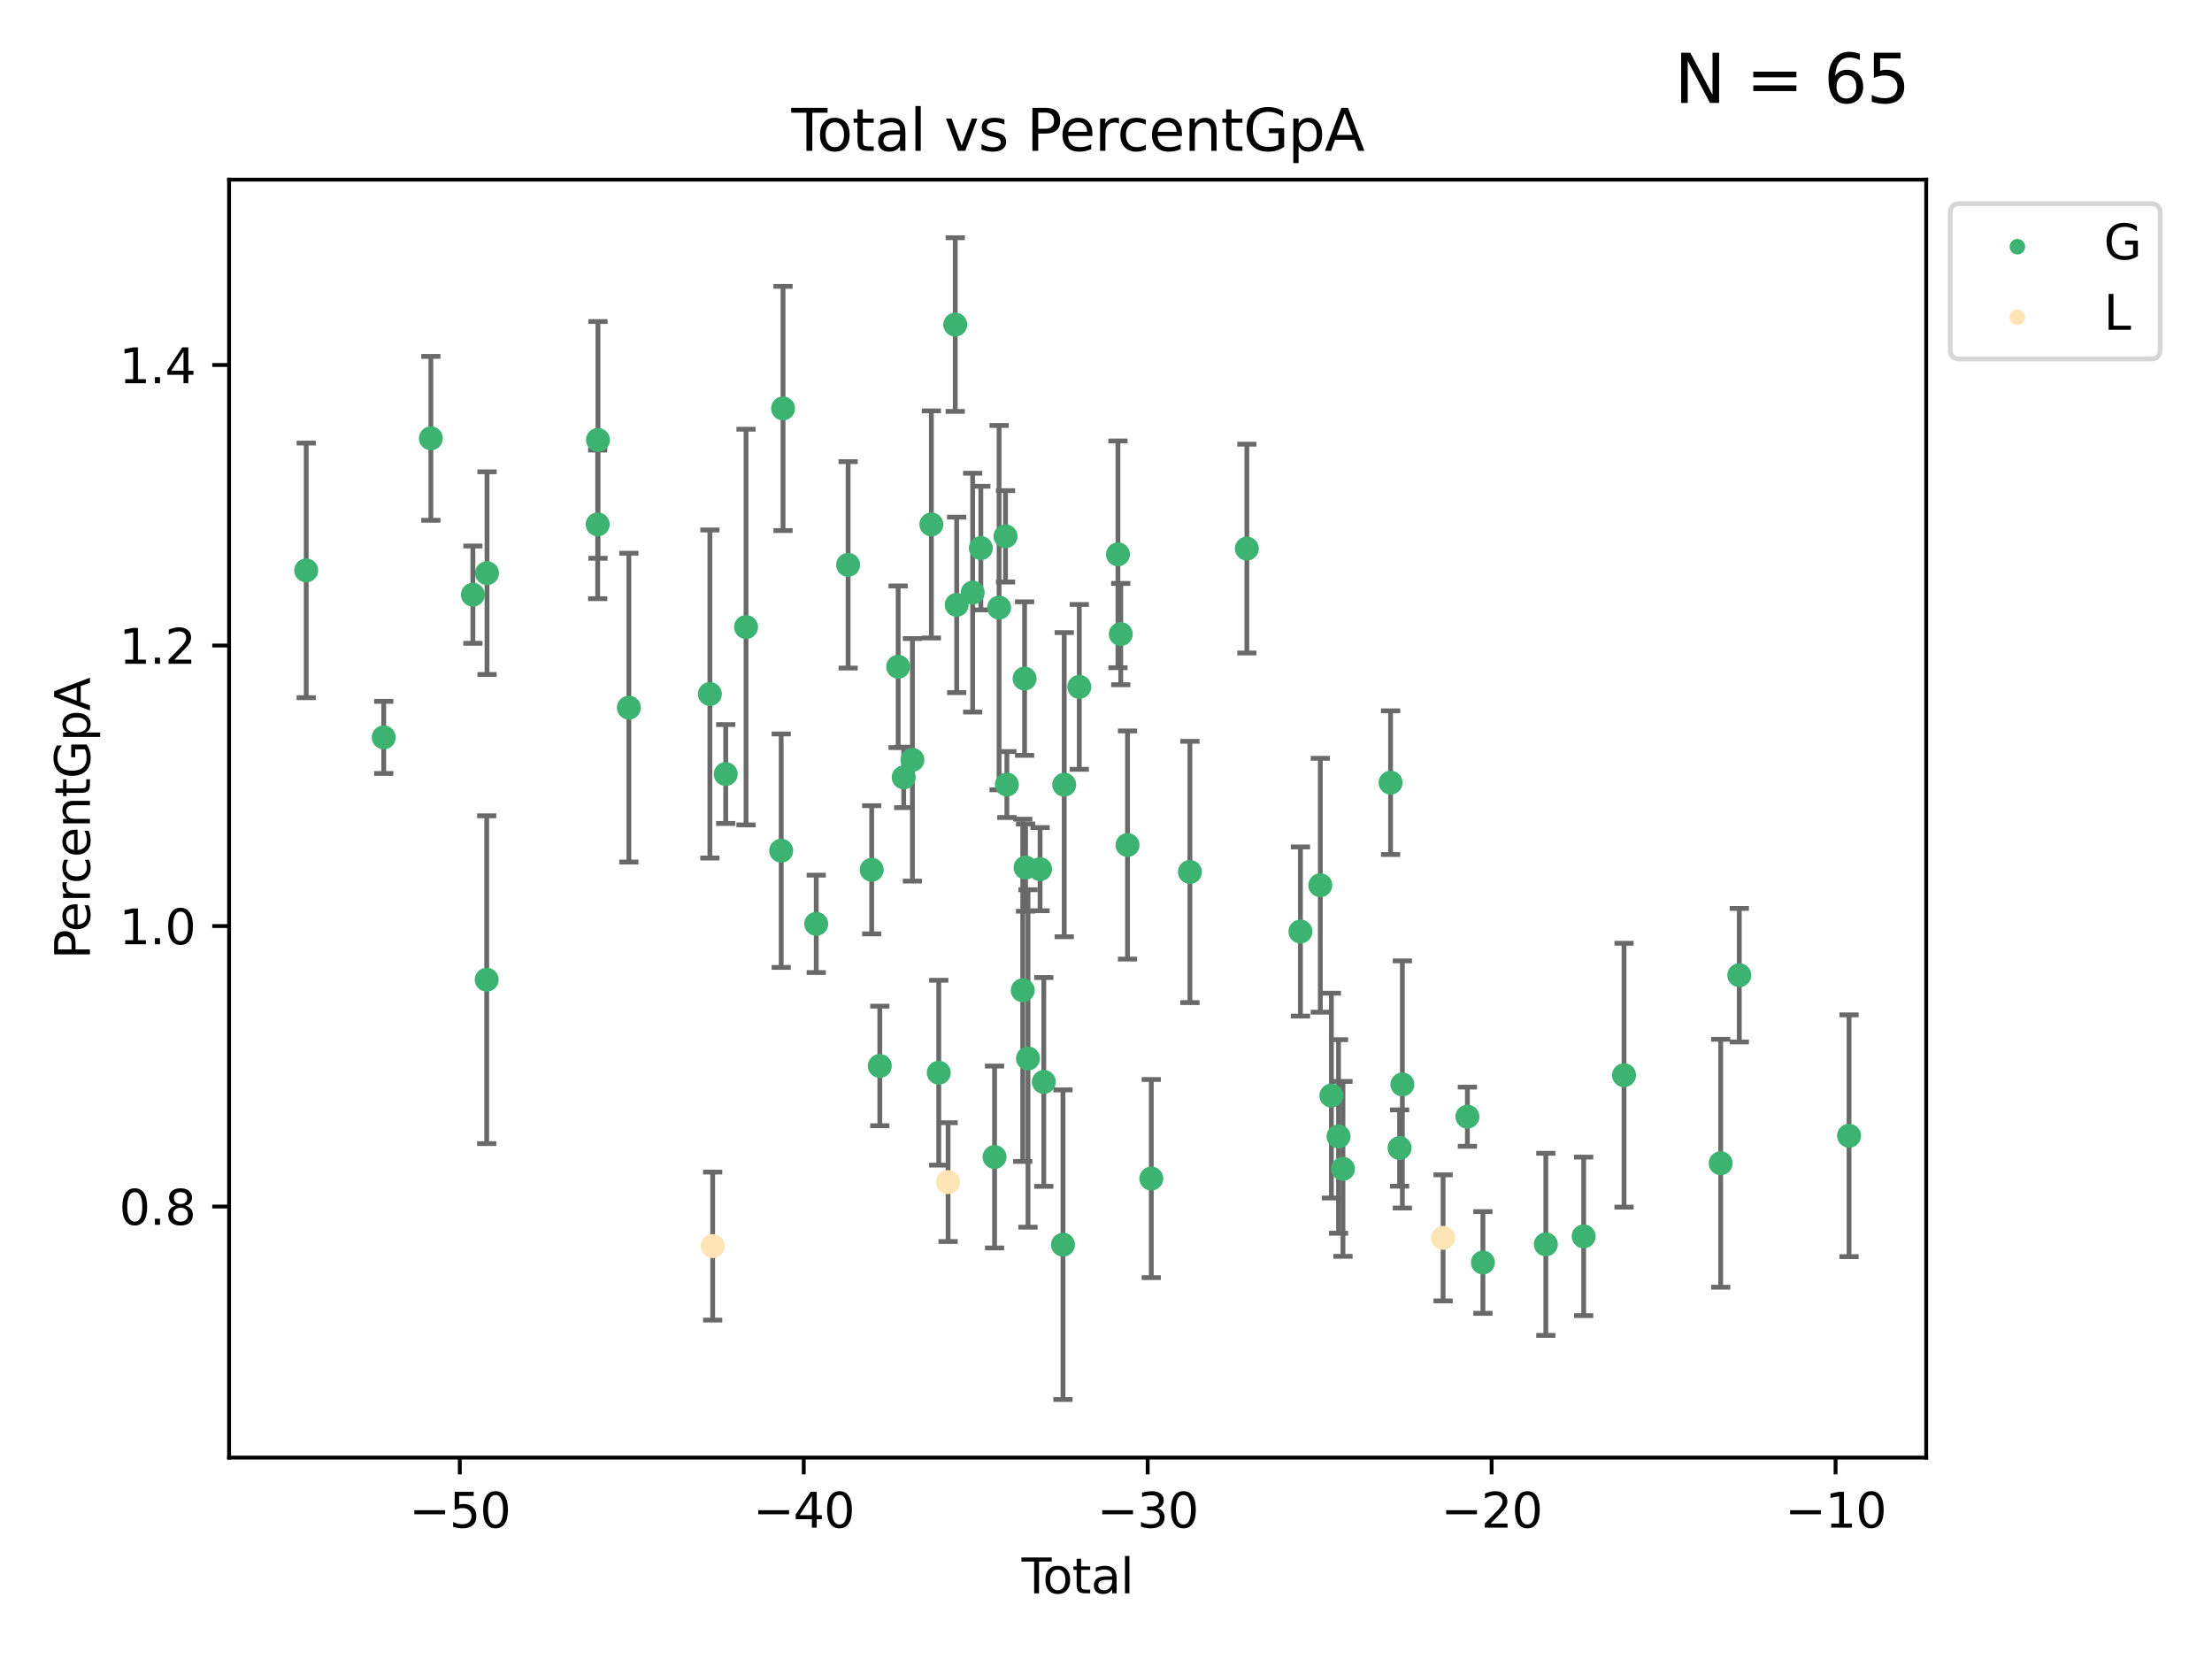<?xml version="1.0" encoding="utf-8" standalone="no"?>
<!DOCTYPE svg PUBLIC "-//W3C//DTD SVG 1.1//EN"
  "http://www.w3.org/Graphics/SVG/1.1/DTD/svg11.dtd">
<svg xmlns:xlink="http://www.w3.org/1999/xlink" width="460.8pt" height="345.6pt" viewBox="0 0 460.8 345.6" xmlns="http://www.w3.org/2000/svg" version="1.1">
 <defs>
  <style type="text/css">*{stroke-linejoin: round; stroke-linecap: butt}</style>
 </defs>
 <g id="figure_1">
  <g id="patch_1">
   <path d="M 0 345.6 
L 460.8 345.6 
L 460.8 0 
L 0 0 
z
" style="fill: #ffffff"/>
  </g>
  <g id="axes_1">
   <g id="patch_2">
    <path d="M 47.72 303.64 
L 401.26 303.64 
L 401.26 37.422 
L 47.72 37.422 
z
" style="fill: #ffffff"/>
   </g>
   <g id="PathCollection_1">
    <defs>
     <path id="m4a075bac69" d="M 0 1.118 
C 0.297 1.118 0.581 1 0.791 0.791 
C 1 0.581 1.118 0.297 1.118 0 
C 1.118 -0.297 1 -0.581 0.791 -0.791 
C 0.581 -1 0.297 -1.118 0 -1.118 
C -0.297 -1.118 -0.581 -1 -0.791 -0.791 
C -1 -0.581 -1.118 -0.297 -1.118 0 
C -1.118 0.297 -1 0.581 -0.791 0.791 
C -0.581 1 -0.297 1.118 0 1.118 
z
" style="stroke: #3cb371"/>
    </defs>
    <g clip-path="url(#p14738e3fda)">
     <use xlink:href="#m4a075bac69" x="63.79" y="118.823" style="fill: #3cb371; stroke: #3cb371"/>
     <use xlink:href="#m4a075bac69" x="79.941" y="153.612" style="fill: #3cb371; stroke: #3cb371"/>
     <use xlink:href="#m4a075bac69" x="89.756" y="91.313" style="fill: #3cb371; stroke: #3cb371"/>
     <use xlink:href="#m4a075bac69" x="98.507" y="123.88" style="fill: #3cb371; stroke: #3cb371"/>
     <use xlink:href="#m4a075bac69" x="101.391" y="204.089" style="fill: #3cb371; stroke: #3cb371"/>
     <use xlink:href="#m4a075bac69" x="101.454" y="119.394" style="fill: #3cb371; stroke: #3cb371"/>
     <use xlink:href="#m4a075bac69" x="124.51" y="109.236" style="fill: #3cb371; stroke: #3cb371"/>
     <use xlink:href="#m4a075bac69" x="124.565" y="91.639" style="fill: #3cb371; stroke: #3cb371"/>
     <use xlink:href="#m4a075bac69" x="131.008" y="147.413" style="fill: #3cb371; stroke: #3cb371"/>
     <use xlink:href="#m4a075bac69" x="147.883" y="144.574" style="fill: #3cb371; stroke: #3cb371"/>
     <use xlink:href="#m4a075bac69" x="151.182" y="161.242" style="fill: #3cb371; stroke: #3cb371"/>
     <use xlink:href="#m4a075bac69" x="155.414" y="130.63" style="fill: #3cb371; stroke: #3cb371"/>
     <use xlink:href="#m4a075bac69" x="162.736" y="177.212" style="fill: #3cb371; stroke: #3cb371"/>
     <use xlink:href="#m4a075bac69" x="163.123" y="85.089" style="fill: #3cb371; stroke: #3cb371"/>
     <use xlink:href="#m4a075bac69" x="170.036" y="192.458" style="fill: #3cb371; stroke: #3cb371"/>
     <use xlink:href="#m4a075bac69" x="176.681" y="117.67" style="fill: #3cb371; stroke: #3cb371"/>
     <use xlink:href="#m4a075bac69" x="181.591" y="181.192" style="fill: #3cb371; stroke: #3cb371"/>
     <use xlink:href="#m4a075bac69" x="183.279" y="222.057" style="fill: #3cb371; stroke: #3cb371"/>
     <use xlink:href="#m4a075bac69" x="187.104" y="138.895" style="fill: #3cb371; stroke: #3cb371"/>
     <use xlink:href="#m4a075bac69" x="188.261" y="161.944" style="fill: #3cb371; stroke: #3cb371"/>
     <use xlink:href="#m4a075bac69" x="190.074" y="158.286" style="fill: #3cb371; stroke: #3cb371"/>
     <use xlink:href="#m4a075bac69" x="194.021" y="109.248" style="fill: #3cb371; stroke: #3cb371"/>
     <use xlink:href="#m4a075bac69" x="195.562" y="223.462" style="fill: #3cb371; stroke: #3cb371"/>
     <use xlink:href="#m4a075bac69" x="198.993" y="67.613" style="fill: #3cb371; stroke: #3cb371"/>
     <use xlink:href="#m4a075bac69" x="199.295" y="126.003" style="fill: #3cb371; stroke: #3cb371"/>
     <use xlink:href="#m4a075bac69" x="202.625" y="123.456" style="fill: #3cb371; stroke: #3cb371"/>
     <use xlink:href="#m4a075bac69" x="204.328" y="114.174" style="fill: #3cb371; stroke: #3cb371"/>
     <use xlink:href="#m4a075bac69" x="207.186" y="241.027" style="fill: #3cb371; stroke: #3cb371"/>
     <use xlink:href="#m4a075bac69" x="208.129" y="126.579" style="fill: #3cb371; stroke: #3cb371"/>
     <use xlink:href="#m4a075bac69" x="209.469" y="111.725" style="fill: #3cb371; stroke: #3cb371"/>
     <use xlink:href="#m4a075bac69" x="209.75" y="163.432" style="fill: #3cb371; stroke: #3cb371"/>
     <use xlink:href="#m4a075bac69" x="213.057" y="206.295" style="fill: #3cb371; stroke: #3cb371"/>
     <use xlink:href="#m4a075bac69" x="213.438" y="141.36" style="fill: #3cb371; stroke: #3cb371"/>
     <use xlink:href="#m4a075bac69" x="213.645" y="180.736" style="fill: #3cb371; stroke: #3cb371"/>
     <use xlink:href="#m4a075bac69" x="214.151" y="220.497" style="fill: #3cb371; stroke: #3cb371"/>
     <use xlink:href="#m4a075bac69" x="216.664" y="181.063" style="fill: #3cb371; stroke: #3cb371"/>
     <use xlink:href="#m4a075bac69" x="217.444" y="225.387" style="fill: #3cb371; stroke: #3cb371"/>
     <use xlink:href="#m4a075bac69" x="221.438" y="259.292" style="fill: #3cb371; stroke: #3cb371"/>
     <use xlink:href="#m4a075bac69" x="221.697" y="163.465" style="fill: #3cb371; stroke: #3cb371"/>
     <use xlink:href="#m4a075bac69" x="224.838" y="143.089" style="fill: #3cb371; stroke: #3cb371"/>
     <use xlink:href="#m4a075bac69" x="232.891" y="115.476" style="fill: #3cb371; stroke: #3cb371"/>
     <use xlink:href="#m4a075bac69" x="233.474" y="132.092" style="fill: #3cb371; stroke: #3cb371"/>
     <use xlink:href="#m4a075bac69" x="234.882" y="176.03" style="fill: #3cb371; stroke: #3cb371"/>
     <use xlink:href="#m4a075bac69" x="239.833" y="245.512" style="fill: #3cb371; stroke: #3cb371"/>
     <use xlink:href="#m4a075bac69" x="247.882" y="181.644" style="fill: #3cb371; stroke: #3cb371"/>
     <use xlink:href="#m4a075bac69" x="259.742" y="114.282" style="fill: #3cb371; stroke: #3cb371"/>
     <use xlink:href="#m4a075bac69" x="270.904" y="194.05" style="fill: #3cb371; stroke: #3cb371"/>
     <use xlink:href="#m4a075bac69" x="275.047" y="184.409" style="fill: #3cb371; stroke: #3cb371"/>
     <use xlink:href="#m4a075bac69" x="277.352" y="228.23" style="fill: #3cb371; stroke: #3cb371"/>
     <use xlink:href="#m4a075bac69" x="278.84" y="236.744" style="fill: #3cb371; stroke: #3cb371"/>
     <use xlink:href="#m4a075bac69" x="279.767" y="243.498" style="fill: #3cb371; stroke: #3cb371"/>
     <use xlink:href="#m4a075bac69" x="289.682" y="163.042" style="fill: #3cb371; stroke: #3cb371"/>
     <use xlink:href="#m4a075bac69" x="291.562" y="239.16" style="fill: #3cb371; stroke: #3cb371"/>
     <use xlink:href="#m4a075bac69" x="292.141" y="225.907" style="fill: #3cb371; stroke: #3cb371"/>
     <use xlink:href="#m4a075bac69" x="305.683" y="232.626" style="fill: #3cb371; stroke: #3cb371"/>
     <use xlink:href="#m4a075bac69" x="308.917" y="262.998" style="fill: #3cb371; stroke: #3cb371"/>
     <use xlink:href="#m4a075bac69" x="322.024" y="259.219" style="fill: #3cb371; stroke: #3cb371"/>
     <use xlink:href="#m4a075bac69" x="329.908" y="257.558" style="fill: #3cb371; stroke: #3cb371"/>
     <use xlink:href="#m4a075bac69" x="338.317" y="223.984" style="fill: #3cb371; stroke: #3cb371"/>
     <use xlink:href="#m4a075bac69" x="358.45" y="242.328" style="fill: #3cb371; stroke: #3cb371"/>
     <use xlink:href="#m4a075bac69" x="362.326" y="203.151" style="fill: #3cb371; stroke: #3cb371"/>
     <use xlink:href="#m4a075bac69" x="385.19" y="236.599" style="fill: #3cb371; stroke: #3cb371"/>
    </g>
   </g>
   <g id="PathCollection_2">
    <defs>
     <path id="maa7eb48fc6" d="M 0 1.118 
C 0.297 1.118 0.581 1 0.791 0.791 
C 1 0.581 1.118 0.297 1.118 0 
C 1.118 -0.297 1 -0.581 0.791 -0.791 
C 0.581 -1 0.297 -1.118 0 -1.118 
C -0.297 -1.118 -0.581 -1 -0.791 -0.791 
C -1 -0.581 -1.118 -0.297 -1.118 0 
C -1.118 0.297 -1 0.581 -0.791 0.791 
C -0.581 1 -0.297 1.118 0 1.118 
z
" style="stroke: #ffe4b5"/>
    </defs>
    <g clip-path="url(#p14738e3fda)">
     <use xlink:href="#maa7eb48fc6" x="148.462" y="259.585" style="fill: #ffe4b5; stroke: #ffe4b5"/>
     <use xlink:href="#maa7eb48fc6" x="197.504" y="246.256" style="fill: #ffe4b5; stroke: #ffe4b5"/>
     <use xlink:href="#maa7eb48fc6" x="300.625" y="257.87" style="fill: #ffe4b5; stroke: #ffe4b5"/>
    </g>
   </g>
   <g id="matplotlib.axis_1">
    <g id="xtick_1">
     <g id="line2d_1">
      <defs>
       <path id="m95b4a3f1f9" d="M 0 0 
L 0 3.5 
" style="stroke: #000000; stroke-width: 0.8"/>
      </defs>
      <g>
       <use xlink:href="#m95b4a3f1f9" x="95.786" y="303.64" style="stroke: #000000; stroke-width: 0.8"/>
      </g>
     </g>
     <g id="text_1">
      <!-- −50 -->
      <g transform="translate(85.234 318.238)scale(0.1 -0.1)">
       <defs>
        <path id="DejaVuSans-2212" d="M 678 2272 
L 4684 2272 
L 4684 1741 
L 678 1741 
L 678 2272 
z
" transform="scale(0.016)"/>
        <path id="DejaVuSans-35" d="M 691 4666 
L 3169 4666 
L 3169 4134 
L 1269 4134 
L 1269 2991 
Q 1406 3038 1543 3061 
Q 1681 3084 1819 3084 
Q 2600 3084 3056 2656 
Q 3513 2228 3513 1497 
Q 3513 744 3044 326 
Q 2575 -91 1722 -91 
Q 1428 -91 1123 -41 
Q 819 9 494 109 
L 494 744 
Q 775 591 1075 516 
Q 1375 441 1709 441 
Q 2250 441 2565 725 
Q 2881 1009 2881 1497 
Q 2881 1984 2565 2268 
Q 2250 2553 1709 2553 
Q 1456 2553 1204 2497 
Q 953 2441 691 2322 
L 691 4666 
z
" transform="scale(0.016)"/>
        <path id="DejaVuSans-30" d="M 2034 4250 
Q 1547 4250 1301 3770 
Q 1056 3291 1056 2328 
Q 1056 1369 1301 889 
Q 1547 409 2034 409 
Q 2525 409 2770 889 
Q 3016 1369 3016 2328 
Q 3016 3291 2770 3770 
Q 2525 4250 2034 4250 
z
M 2034 4750 
Q 2819 4750 3233 4129 
Q 3647 3509 3647 2328 
Q 3647 1150 3233 529 
Q 2819 -91 2034 -91 
Q 1250 -91 836 529 
Q 422 1150 422 2328 
Q 422 3509 836 4129 
Q 1250 4750 2034 4750 
z
" transform="scale(0.016)"/>
       </defs>
       <use xlink:href="#DejaVuSans-2212"/>
       <use xlink:href="#DejaVuSans-35" x="83.789"/>
       <use xlink:href="#DejaVuSans-30" x="147.412"/>
      </g>
     </g>
    </g>
    <g id="xtick_2">
     <g id="line2d_2">
      <g>
       <use xlink:href="#m95b4a3f1f9" x="167.435" y="303.64" style="stroke: #000000; stroke-width: 0.8"/>
      </g>
     </g>
     <g id="text_2">
      <!-- −40 -->
      <g transform="translate(156.883 318.238)scale(0.1 -0.1)">
       <defs>
        <path id="DejaVuSans-34" d="M 2419 4116 
L 825 1625 
L 2419 1625 
L 2419 4116 
z
M 2253 4666 
L 3047 4666 
L 3047 1625 
L 3713 1625 
L 3713 1100 
L 3047 1100 
L 3047 0 
L 2419 0 
L 2419 1100 
L 313 1100 
L 313 1709 
L 2253 4666 
z
" transform="scale(0.016)"/>
       </defs>
       <use xlink:href="#DejaVuSans-2212"/>
       <use xlink:href="#DejaVuSans-34" x="83.789"/>
       <use xlink:href="#DejaVuSans-30" x="147.412"/>
      </g>
     </g>
    </g>
    <g id="xtick_3">
     <g id="line2d_3">
      <g>
       <use xlink:href="#m95b4a3f1f9" x="239.084" y="303.64" style="stroke: #000000; stroke-width: 0.8"/>
      </g>
     </g>
     <g id="text_3">
      <!-- −30 -->
      <g transform="translate(228.532 318.238)scale(0.1 -0.1)">
       <defs>
        <path id="DejaVuSans-33" d="M 2597 2516 
Q 3050 2419 3304 2112 
Q 3559 1806 3559 1356 
Q 3559 666 3084 287 
Q 2609 -91 1734 -91 
Q 1441 -91 1130 -33 
Q 819 25 488 141 
L 488 750 
Q 750 597 1062 519 
Q 1375 441 1716 441 
Q 2309 441 2620 675 
Q 2931 909 2931 1356 
Q 2931 1769 2642 2001 
Q 2353 2234 1838 2234 
L 1294 2234 
L 1294 2753 
L 1863 2753 
Q 2328 2753 2575 2939 
Q 2822 3125 2822 3475 
Q 2822 3834 2567 4026 
Q 2313 4219 1838 4219 
Q 1578 4219 1281 4162 
Q 984 4106 628 3988 
L 628 4550 
Q 988 4650 1302 4700 
Q 1616 4750 1894 4750 
Q 2613 4750 3031 4423 
Q 3450 4097 3450 3541 
Q 3450 3153 3228 2886 
Q 3006 2619 2597 2516 
z
" transform="scale(0.016)"/>
       </defs>
       <use xlink:href="#DejaVuSans-2212"/>
       <use xlink:href="#DejaVuSans-33" x="83.789"/>
       <use xlink:href="#DejaVuSans-30" x="147.412"/>
      </g>
     </g>
    </g>
    <g id="xtick_4">
     <g id="line2d_4">
      <g>
       <use xlink:href="#m95b4a3f1f9" x="310.733" y="303.64" style="stroke: #000000; stroke-width: 0.8"/>
      </g>
     </g>
     <g id="text_4">
      <!-- −20 -->
      <g transform="translate(300.18 318.238)scale(0.1 -0.1)">
       <defs>
        <path id="DejaVuSans-32" d="M 1228 531 
L 3431 531 
L 3431 0 
L 469 0 
L 469 531 
Q 828 903 1448 1529 
Q 2069 2156 2228 2338 
Q 2531 2678 2651 2914 
Q 2772 3150 2772 3378 
Q 2772 3750 2511 3984 
Q 2250 4219 1831 4219 
Q 1534 4219 1204 4116 
Q 875 4013 500 3803 
L 500 4441 
Q 881 4594 1212 4672 
Q 1544 4750 1819 4750 
Q 2544 4750 2975 4387 
Q 3406 4025 3406 3419 
Q 3406 3131 3298 2873 
Q 3191 2616 2906 2266 
Q 2828 2175 2409 1742 
Q 1991 1309 1228 531 
z
" transform="scale(0.016)"/>
       </defs>
       <use xlink:href="#DejaVuSans-2212"/>
       <use xlink:href="#DejaVuSans-32" x="83.789"/>
       <use xlink:href="#DejaVuSans-30" x="147.412"/>
      </g>
     </g>
    </g>
    <g id="xtick_5">
     <g id="line2d_5">
      <g>
       <use xlink:href="#m95b4a3f1f9" x="382.382" y="303.64" style="stroke: #000000; stroke-width: 0.8"/>
      </g>
     </g>
     <g id="text_5">
      <!-- −10 -->
      <g transform="translate(371.829 318.238)scale(0.1 -0.1)">
       <defs>
        <path id="DejaVuSans-31" d="M 794 531 
L 1825 531 
L 1825 4091 
L 703 3866 
L 703 4441 
L 1819 4666 
L 2450 4666 
L 2450 531 
L 3481 531 
L 3481 0 
L 794 0 
L 794 531 
z
" transform="scale(0.016)"/>
       </defs>
       <use xlink:href="#DejaVuSans-2212"/>
       <use xlink:href="#DejaVuSans-31" x="83.789"/>
       <use xlink:href="#DejaVuSans-30" x="147.412"/>
      </g>
     </g>
    </g>
    <g id="text_6">
     <!-- Total -->
     <g transform="translate(212.813 331.917)scale(0.1 -0.1)">
      <defs>
       <path id="DejaVuSans-54" d="M -19 4666 
L 3928 4666 
L 3928 4134 
L 2272 4134 
L 2272 0 
L 1638 0 
L 1638 4134 
L -19 4134 
L -19 4666 
z
" transform="scale(0.016)"/>
       <path id="DejaVuSans-6f" d="M 1959 3097 
Q 1497 3097 1228 2736 
Q 959 2375 959 1747 
Q 959 1119 1226 758 
Q 1494 397 1959 397 
Q 2419 397 2687 759 
Q 2956 1122 2956 1747 
Q 2956 2369 2687 2733 
Q 2419 3097 1959 3097 
z
M 1959 3584 
Q 2709 3584 3137 3096 
Q 3566 2609 3566 1747 
Q 3566 888 3137 398 
Q 2709 -91 1959 -91 
Q 1206 -91 779 398 
Q 353 888 353 1747 
Q 353 2609 779 3096 
Q 1206 3584 1959 3584 
z
" transform="scale(0.016)"/>
       <path id="DejaVuSans-74" d="M 1172 4494 
L 1172 3500 
L 2356 3500 
L 2356 3053 
L 1172 3053 
L 1172 1153 
Q 1172 725 1289 603 
Q 1406 481 1766 481 
L 2356 481 
L 2356 0 
L 1766 0 
Q 1100 0 847 248 
Q 594 497 594 1153 
L 594 3053 
L 172 3053 
L 172 3500 
L 594 3500 
L 594 4494 
L 1172 4494 
z
" transform="scale(0.016)"/>
       <path id="DejaVuSans-61" d="M 2194 1759 
Q 1497 1759 1228 1600 
Q 959 1441 959 1056 
Q 959 750 1161 570 
Q 1363 391 1709 391 
Q 2188 391 2477 730 
Q 2766 1069 2766 1631 
L 2766 1759 
L 2194 1759 
z
M 3341 1997 
L 3341 0 
L 2766 0 
L 2766 531 
Q 2569 213 2275 61 
Q 1981 -91 1556 -91 
Q 1019 -91 701 211 
Q 384 513 384 1019 
Q 384 1609 779 1909 
Q 1175 2209 1959 2209 
L 2766 2209 
L 2766 2266 
Q 2766 2663 2505 2880 
Q 2244 3097 1772 3097 
Q 1472 3097 1187 3025 
Q 903 2953 641 2809 
L 641 3341 
Q 956 3463 1253 3523 
Q 1550 3584 1831 3584 
Q 2591 3584 2966 3190 
Q 3341 2797 3341 1997 
z
" transform="scale(0.016)"/>
       <path id="DejaVuSans-6c" d="M 603 4863 
L 1178 4863 
L 1178 0 
L 603 0 
L 603 4863 
z
" transform="scale(0.016)"/>
      </defs>
      <use xlink:href="#DejaVuSans-54"/>
      <use xlink:href="#DejaVuSans-6f" x="44.084"/>
      <use xlink:href="#DejaVuSans-74" x="105.266"/>
      <use xlink:href="#DejaVuSans-61" x="144.475"/>
      <use xlink:href="#DejaVuSans-6c" x="205.754"/>
     </g>
    </g>
   </g>
   <g id="matplotlib.axis_2">
    <g id="ytick_1">
     <g id="line2d_6">
      <defs>
       <path id="mca94ea7157" d="M 0 0 
L -3.5 0 
" style="stroke: #000000; stroke-width: 0.8"/>
      </defs>
      <g>
       <use xlink:href="#mca94ea7157" x="47.72" y="251.347" style="stroke: #000000; stroke-width: 0.8"/>
      </g>
     </g>
     <g id="text_7">
      <!-- 0.8 -->
      <g transform="translate(24.817 255.146)scale(0.1 -0.1)">
       <defs>
        <path id="DejaVuSans-2e" d="M 684 794 
L 1344 794 
L 1344 0 
L 684 0 
L 684 794 
z
" transform="scale(0.016)"/>
        <path id="DejaVuSans-38" d="M 2034 2216 
Q 1584 2216 1326 1975 
Q 1069 1734 1069 1313 
Q 1069 891 1326 650 
Q 1584 409 2034 409 
Q 2484 409 2743 651 
Q 3003 894 3003 1313 
Q 3003 1734 2745 1975 
Q 2488 2216 2034 2216 
z
M 1403 2484 
Q 997 2584 770 2862 
Q 544 3141 544 3541 
Q 544 4100 942 4425 
Q 1341 4750 2034 4750 
Q 2731 4750 3128 4425 
Q 3525 4100 3525 3541 
Q 3525 3141 3298 2862 
Q 3072 2584 2669 2484 
Q 3125 2378 3379 2068 
Q 3634 1759 3634 1313 
Q 3634 634 3220 271 
Q 2806 -91 2034 -91 
Q 1263 -91 848 271 
Q 434 634 434 1313 
Q 434 1759 690 2068 
Q 947 2378 1403 2484 
z
M 1172 3481 
Q 1172 3119 1398 2916 
Q 1625 2713 2034 2713 
Q 2441 2713 2670 2916 
Q 2900 3119 2900 3481 
Q 2900 3844 2670 4047 
Q 2441 4250 2034 4250 
Q 1625 4250 1398 4047 
Q 1172 3844 1172 3481 
z
" transform="scale(0.016)"/>
       </defs>
       <use xlink:href="#DejaVuSans-30"/>
       <use xlink:href="#DejaVuSans-2e" x="63.623"/>
       <use xlink:href="#DejaVuSans-38" x="95.41"/>
      </g>
     </g>
    </g>
    <g id="ytick_2">
     <g id="line2d_7">
      <g>
       <use xlink:href="#mca94ea7157" x="47.72" y="192.91" style="stroke: #000000; stroke-width: 0.8"/>
      </g>
     </g>
     <g id="text_8">
      <!-- 1.0 -->
      <g transform="translate(24.817 196.709)scale(0.1 -0.1)">
       <use xlink:href="#DejaVuSans-31"/>
       <use xlink:href="#DejaVuSans-2e" x="63.623"/>
       <use xlink:href="#DejaVuSans-30" x="95.41"/>
      </g>
     </g>
    </g>
    <g id="ytick_3">
     <g id="line2d_8">
      <g>
       <use xlink:href="#mca94ea7157" x="47.72" y="134.473" style="stroke: #000000; stroke-width: 0.8"/>
      </g>
     </g>
     <g id="text_9">
      <!-- 1.2 -->
      <g transform="translate(24.817 138.272)scale(0.1 -0.1)">
       <use xlink:href="#DejaVuSans-31"/>
       <use xlink:href="#DejaVuSans-2e" x="63.623"/>
       <use xlink:href="#DejaVuSans-32" x="95.41"/>
      </g>
     </g>
    </g>
    <g id="ytick_4">
     <g id="line2d_9">
      <g>
       <use xlink:href="#mca94ea7157" x="47.72" y="76.036" style="stroke: #000000; stroke-width: 0.8"/>
      </g>
     </g>
     <g id="text_10">
      <!-- 1.4 -->
      <g transform="translate(24.817 79.835)scale(0.1 -0.1)">
       <use xlink:href="#DejaVuSans-31"/>
       <use xlink:href="#DejaVuSans-2e" x="63.623"/>
       <use xlink:href="#DejaVuSans-34" x="95.41"/>
      </g>
     </g>
    </g>
    <g id="text_11">
     <!-- PercentGpA -->
     <g transform="translate(18.737 199.807)rotate(-90)scale(0.1 -0.1)">
      <defs>
       <path id="DejaVuSans-50" d="M 1259 4147 
L 1259 2394 
L 2053 2394 
Q 2494 2394 2734 2622 
Q 2975 2850 2975 3272 
Q 2975 3691 2734 3919 
Q 2494 4147 2053 4147 
L 1259 4147 
z
M 628 4666 
L 2053 4666 
Q 2838 4666 3239 4311 
Q 3641 3956 3641 3272 
Q 3641 2581 3239 2228 
Q 2838 1875 2053 1875 
L 1259 1875 
L 1259 0 
L 628 0 
L 628 4666 
z
" transform="scale(0.016)"/>
       <path id="DejaVuSans-65" d="M 3597 1894 
L 3597 1613 
L 953 1613 
Q 991 1019 1311 708 
Q 1631 397 2203 397 
Q 2534 397 2845 478 
Q 3156 559 3463 722 
L 3463 178 
Q 3153 47 2828 -22 
Q 2503 -91 2169 -91 
Q 1331 -91 842 396 
Q 353 884 353 1716 
Q 353 2575 817 3079 
Q 1281 3584 2069 3584 
Q 2775 3584 3186 3129 
Q 3597 2675 3597 1894 
z
M 3022 2063 
Q 3016 2534 2758 2815 
Q 2500 3097 2075 3097 
Q 1594 3097 1305 2825 
Q 1016 2553 972 2059 
L 3022 2063 
z
" transform="scale(0.016)"/>
       <path id="DejaVuSans-72" d="M 2631 2963 
Q 2534 3019 2420 3045 
Q 2306 3072 2169 3072 
Q 1681 3072 1420 2755 
Q 1159 2438 1159 1844 
L 1159 0 
L 581 0 
L 581 3500 
L 1159 3500 
L 1159 2956 
Q 1341 3275 1631 3429 
Q 1922 3584 2338 3584 
Q 2397 3584 2469 3576 
Q 2541 3569 2628 3553 
L 2631 2963 
z
" transform="scale(0.016)"/>
       <path id="DejaVuSans-63" d="M 3122 3366 
L 3122 2828 
Q 2878 2963 2633 3030 
Q 2388 3097 2138 3097 
Q 1578 3097 1268 2742 
Q 959 2388 959 1747 
Q 959 1106 1268 751 
Q 1578 397 2138 397 
Q 2388 397 2633 464 
Q 2878 531 3122 666 
L 3122 134 
Q 2881 22 2623 -34 
Q 2366 -91 2075 -91 
Q 1284 -91 818 406 
Q 353 903 353 1747 
Q 353 2603 823 3093 
Q 1294 3584 2113 3584 
Q 2378 3584 2631 3529 
Q 2884 3475 3122 3366 
z
" transform="scale(0.016)"/>
       <path id="DejaVuSans-6e" d="M 3513 2113 
L 3513 0 
L 2938 0 
L 2938 2094 
Q 2938 2591 2744 2837 
Q 2550 3084 2163 3084 
Q 1697 3084 1428 2787 
Q 1159 2491 1159 1978 
L 1159 0 
L 581 0 
L 581 3500 
L 1159 3500 
L 1159 2956 
Q 1366 3272 1645 3428 
Q 1925 3584 2291 3584 
Q 2894 3584 3203 3211 
Q 3513 2838 3513 2113 
z
" transform="scale(0.016)"/>
       <path id="DejaVuSans-47" d="M 3809 666 
L 3809 1919 
L 2778 1919 
L 2778 2438 
L 4434 2438 
L 4434 434 
Q 4069 175 3628 42 
Q 3188 -91 2688 -91 
Q 1594 -91 976 548 
Q 359 1188 359 2328 
Q 359 3472 976 4111 
Q 1594 4750 2688 4750 
Q 3144 4750 3555 4637 
Q 3966 4525 4313 4306 
L 4313 3634 
Q 3963 3931 3569 4081 
Q 3175 4231 2741 4231 
Q 1884 4231 1454 3753 
Q 1025 3275 1025 2328 
Q 1025 1384 1454 906 
Q 1884 428 2741 428 
Q 3075 428 3337 486 
Q 3600 544 3809 666 
z
" transform="scale(0.016)"/>
       <path id="DejaVuSans-70" d="M 1159 525 
L 1159 -1331 
L 581 -1331 
L 581 3500 
L 1159 3500 
L 1159 2969 
Q 1341 3281 1617 3432 
Q 1894 3584 2278 3584 
Q 2916 3584 3314 3078 
Q 3713 2572 3713 1747 
Q 3713 922 3314 415 
Q 2916 -91 2278 -91 
Q 1894 -91 1617 61 
Q 1341 213 1159 525 
z
M 3116 1747 
Q 3116 2381 2855 2742 
Q 2594 3103 2138 3103 
Q 1681 3103 1420 2742 
Q 1159 2381 1159 1747 
Q 1159 1113 1420 752 
Q 1681 391 2138 391 
Q 2594 391 2855 752 
Q 3116 1113 3116 1747 
z
" transform="scale(0.016)"/>
       <path id="DejaVuSans-41" d="M 2188 4044 
L 1331 1722 
L 3047 1722 
L 2188 4044 
z
M 1831 4666 
L 2547 4666 
L 4325 0 
L 3669 0 
L 3244 1197 
L 1141 1197 
L 716 0 
L 50 0 
L 1831 4666 
z
" transform="scale(0.016)"/>
      </defs>
      <use xlink:href="#DejaVuSans-50"/>
      <use xlink:href="#DejaVuSans-65" x="56.678"/>
      <use xlink:href="#DejaVuSans-72" x="118.201"/>
      <use xlink:href="#DejaVuSans-63" x="157.064"/>
      <use xlink:href="#DejaVuSans-65" x="212.045"/>
      <use xlink:href="#DejaVuSans-6e" x="273.568"/>
      <use xlink:href="#DejaVuSans-74" x="336.947"/>
      <use xlink:href="#DejaVuSans-47" x="376.156"/>
      <use xlink:href="#DejaVuSans-70" x="453.646"/>
      <use xlink:href="#DejaVuSans-41" x="517.123"/>
     </g>
    </g>
   </g>
   <g id="LineCollection_1">
    <path d="M 63.79 145.341 
L 63.79 92.305 
" clip-path="url(#p14738e3fda)" style="fill: none; stroke: #696969"/>
    <path d="M 79.941 161.122 
L 79.941 146.103 
" clip-path="url(#p14738e3fda)" style="fill: none; stroke: #696969"/>
    <path d="M 89.756 108.384 
L 89.756 74.242 
" clip-path="url(#p14738e3fda)" style="fill: none; stroke: #696969"/>
    <path d="M 98.507 134.012 
L 98.507 113.747 
" clip-path="url(#p14738e3fda)" style="fill: none; stroke: #696969"/>
    <path d="M 101.391 238.233 
L 101.391 169.945 
" clip-path="url(#p14738e3fda)" style="fill: none; stroke: #696969"/>
    <path d="M 101.454 140.505 
L 101.454 98.284 
" clip-path="url(#p14738e3fda)" style="fill: none; stroke: #696969"/>
    <path d="M 124.51 124.715 
L 124.51 93.758 
" clip-path="url(#p14738e3fda)" style="fill: none; stroke: #696969"/>
    <path d="M 124.565 116.302 
L 124.565 66.976 
" clip-path="url(#p14738e3fda)" style="fill: none; stroke: #696969"/>
    <path d="M 131.008 179.578 
L 131.008 115.247 
" clip-path="url(#p14738e3fda)" style="fill: none; stroke: #696969"/>
    <path d="M 147.883 178.74 
L 147.883 110.407 
" clip-path="url(#p14738e3fda)" style="fill: none; stroke: #696969"/>
    <path d="M 151.182 171.539 
L 151.182 150.944 
" clip-path="url(#p14738e3fda)" style="fill: none; stroke: #696969"/>
    <path d="M 155.414 171.843 
L 155.414 89.417 
" clip-path="url(#p14738e3fda)" style="fill: none; stroke: #696969"/>
    <path d="M 162.736 201.533 
L 162.736 152.891 
" clip-path="url(#p14738e3fda)" style="fill: none; stroke: #696969"/>
    <path d="M 163.123 110.526 
L 163.123 59.652 
" clip-path="url(#p14738e3fda)" style="fill: none; stroke: #696969"/>
    <path d="M 170.036 202.601 
L 170.036 182.315 
" clip-path="url(#p14738e3fda)" style="fill: none; stroke: #696969"/>
    <path d="M 176.681 139.171 
L 176.681 96.168 
" clip-path="url(#p14738e3fda)" style="fill: none; stroke: #696969"/>
    <path d="M 181.591 194.545 
L 181.591 167.839 
" clip-path="url(#p14738e3fda)" style="fill: none; stroke: #696969"/>
    <path d="M 183.279 234.507 
L 183.279 209.606 
" clip-path="url(#p14738e3fda)" style="fill: none; stroke: #696969"/>
    <path d="M 187.104 155.729 
L 187.104 122.06 
" clip-path="url(#p14738e3fda)" style="fill: none; stroke: #696969"/>
    <path d="M 188.261 168.238 
L 188.261 155.65 
" clip-path="url(#p14738e3fda)" style="fill: none; stroke: #696969"/>
    <path d="M 190.074 183.552 
L 190.074 133.021 
" clip-path="url(#p14738e3fda)" style="fill: none; stroke: #696969"/>
    <path d="M 194.021 132.901 
L 194.021 85.595 
" clip-path="url(#p14738e3fda)" style="fill: none; stroke: #696969"/>
    <path d="M 195.562 242.716 
L 195.562 204.208 
" clip-path="url(#p14738e3fda)" style="fill: none; stroke: #696969"/>
    <path d="M 198.993 85.704 
L 198.993 49.523 
" clip-path="url(#p14738e3fda)" style="fill: none; stroke: #696969"/>
    <path d="M 199.295 144.284 
L 199.295 107.721 
" clip-path="url(#p14738e3fda)" style="fill: none; stroke: #696969"/>
    <path d="M 202.625 148.332 
L 202.625 98.58 
" clip-path="url(#p14738e3fda)" style="fill: none; stroke: #696969"/>
    <path d="M 204.328 127.048 
L 204.328 101.3 
" clip-path="url(#p14738e3fda)" style="fill: none; stroke: #696969"/>
    <path d="M 207.186 259.974 
L 207.186 222.08 
" clip-path="url(#p14738e3fda)" style="fill: none; stroke: #696969"/>
    <path d="M 208.129 164.525 
L 208.129 88.634 
" clip-path="url(#p14738e3fda)" style="fill: none; stroke: #696969"/>
    <path d="M 209.469 121.244 
L 209.469 102.206 
" clip-path="url(#p14738e3fda)" style="fill: none; stroke: #696969"/>
    <path d="M 209.75 170.298 
L 209.75 156.567 
" clip-path="url(#p14738e3fda)" style="fill: none; stroke: #696969"/>
    <path d="M 213.057 241.945 
L 213.057 170.646 
" clip-path="url(#p14738e3fda)" style="fill: none; stroke: #696969"/>
    <path d="M 213.438 157.355 
L 213.438 125.364 
" clip-path="url(#p14738e3fda)" style="fill: none; stroke: #696969"/>
    <path d="M 213.645 189.821 
L 213.645 171.651 
" clip-path="url(#p14738e3fda)" style="fill: none; stroke: #696969"/>
    <path d="M 214.151 255.642 
L 214.151 185.352 
" clip-path="url(#p14738e3fda)" style="fill: none; stroke: #696969"/>
    <path d="M 216.664 189.724 
L 216.664 172.402 
" clip-path="url(#p14738e3fda)" style="fill: none; stroke: #696969"/>
    <path d="M 217.444 247.137 
L 217.444 203.636 
" clip-path="url(#p14738e3fda)" style="fill: none; stroke: #696969"/>
    <path d="M 221.438 291.539 
L 221.438 227.045 
" clip-path="url(#p14738e3fda)" style="fill: none; stroke: #696969"/>
    <path d="M 221.697 195.143 
L 221.697 131.786 
" clip-path="url(#p14738e3fda)" style="fill: none; stroke: #696969"/>
    <path d="M 224.838 160.26 
L 224.838 125.918 
" clip-path="url(#p14738e3fda)" style="fill: none; stroke: #696969"/>
    <path d="M 232.891 139.091 
L 232.891 91.862 
" clip-path="url(#p14738e3fda)" style="fill: none; stroke: #696969"/>
    <path d="M 233.474 142.641 
L 233.474 121.542 
" clip-path="url(#p14738e3fda)" style="fill: none; stroke: #696969"/>
    <path d="M 234.882 199.796 
L 234.882 152.265 
" clip-path="url(#p14738e3fda)" style="fill: none; stroke: #696969"/>
    <path d="M 239.833 266.149 
L 239.833 224.874 
" clip-path="url(#p14738e3fda)" style="fill: none; stroke: #696969"/>
    <path d="M 247.882 208.858 
L 247.882 154.431 
" clip-path="url(#p14738e3fda)" style="fill: none; stroke: #696969"/>
    <path d="M 259.742 136.035 
L 259.742 92.53 
" clip-path="url(#p14738e3fda)" style="fill: none; stroke: #696969"/>
    <path d="M 270.904 211.669 
L 270.904 176.431 
" clip-path="url(#p14738e3fda)" style="fill: none; stroke: #696969"/>
    <path d="M 275.047 210.853 
L 275.047 157.965 
" clip-path="url(#p14738e3fda)" style="fill: none; stroke: #696969"/>
    <path d="M 277.352 249.562 
L 277.352 206.898 
" clip-path="url(#p14738e3fda)" style="fill: none; stroke: #696969"/>
    <path d="M 278.84 256.903 
L 278.84 216.584 
" clip-path="url(#p14738e3fda)" style="fill: none; stroke: #696969"/>
    <path d="M 279.767 261.716 
L 279.767 225.281 
" clip-path="url(#p14738e3fda)" style="fill: none; stroke: #696969"/>
    <path d="M 289.682 178.008 
L 289.682 148.077 
" clip-path="url(#p14738e3fda)" style="fill: none; stroke: #696969"/>
    <path d="M 291.562 247.107 
L 291.562 231.213 
" clip-path="url(#p14738e3fda)" style="fill: none; stroke: #696969"/>
    <path d="M 292.141 251.65 
L 292.141 200.163 
" clip-path="url(#p14738e3fda)" style="fill: none; stroke: #696969"/>
    <path d="M 305.683 238.792 
L 305.683 226.459 
" clip-path="url(#p14738e3fda)" style="fill: none; stroke: #696969"/>
    <path d="M 308.917 273.592 
L 308.917 252.405 
" clip-path="url(#p14738e3fda)" style="fill: none; stroke: #696969"/>
    <path d="M 322.024 278.187 
L 322.024 240.251 
" clip-path="url(#p14738e3fda)" style="fill: none; stroke: #696969"/>
    <path d="M 329.908 274.069 
L 329.908 241.048 
" clip-path="url(#p14738e3fda)" style="fill: none; stroke: #696969"/>
    <path d="M 338.317 251.465 
L 338.317 196.502 
" clip-path="url(#p14738e3fda)" style="fill: none; stroke: #696969"/>
    <path d="M 358.45 268.153 
L 358.45 216.503 
" clip-path="url(#p14738e3fda)" style="fill: none; stroke: #696969"/>
    <path d="M 362.326 217.059 
L 362.326 189.243 
" clip-path="url(#p14738e3fda)" style="fill: none; stroke: #696969"/>
    <path d="M 385.19 261.783 
L 385.19 211.415 
" clip-path="url(#p14738e3fda)" style="fill: none; stroke: #696969"/>
   </g>
   <g id="line2d_10">
    <defs>
     <path id="mf44295a42c" d="M 2 0 
L -2 -0 
" style="stroke: #696969"/>
    </defs>
    <g clip-path="url(#p14738e3fda)">
     <use xlink:href="#mf44295a42c" x="63.79" y="145.341" style="fill: #696969; stroke: #696969"/>
     <use xlink:href="#mf44295a42c" x="79.941" y="161.122" style="fill: #696969; stroke: #696969"/>
     <use xlink:href="#mf44295a42c" x="89.756" y="108.384" style="fill: #696969; stroke: #696969"/>
     <use xlink:href="#mf44295a42c" x="98.507" y="134.012" style="fill: #696969; stroke: #696969"/>
     <use xlink:href="#mf44295a42c" x="101.391" y="238.233" style="fill: #696969; stroke: #696969"/>
     <use xlink:href="#mf44295a42c" x="101.454" y="140.505" style="fill: #696969; stroke: #696969"/>
     <use xlink:href="#mf44295a42c" x="124.51" y="124.715" style="fill: #696969; stroke: #696969"/>
     <use xlink:href="#mf44295a42c" x="124.565" y="116.302" style="fill: #696969; stroke: #696969"/>
     <use xlink:href="#mf44295a42c" x="131.008" y="179.578" style="fill: #696969; stroke: #696969"/>
     <use xlink:href="#mf44295a42c" x="147.883" y="178.74" style="fill: #696969; stroke: #696969"/>
     <use xlink:href="#mf44295a42c" x="151.182" y="171.539" style="fill: #696969; stroke: #696969"/>
     <use xlink:href="#mf44295a42c" x="155.414" y="171.843" style="fill: #696969; stroke: #696969"/>
     <use xlink:href="#mf44295a42c" x="162.736" y="201.533" style="fill: #696969; stroke: #696969"/>
     <use xlink:href="#mf44295a42c" x="163.123" y="110.526" style="fill: #696969; stroke: #696969"/>
     <use xlink:href="#mf44295a42c" x="170.036" y="202.601" style="fill: #696969; stroke: #696969"/>
     <use xlink:href="#mf44295a42c" x="176.681" y="139.171" style="fill: #696969; stroke: #696969"/>
     <use xlink:href="#mf44295a42c" x="181.591" y="194.545" style="fill: #696969; stroke: #696969"/>
     <use xlink:href="#mf44295a42c" x="183.279" y="234.507" style="fill: #696969; stroke: #696969"/>
     <use xlink:href="#mf44295a42c" x="187.104" y="155.729" style="fill: #696969; stroke: #696969"/>
     <use xlink:href="#mf44295a42c" x="188.261" y="168.238" style="fill: #696969; stroke: #696969"/>
     <use xlink:href="#mf44295a42c" x="190.074" y="183.552" style="fill: #696969; stroke: #696969"/>
     <use xlink:href="#mf44295a42c" x="194.021" y="132.901" style="fill: #696969; stroke: #696969"/>
     <use xlink:href="#mf44295a42c" x="195.562" y="242.716" style="fill: #696969; stroke: #696969"/>
     <use xlink:href="#mf44295a42c" x="198.993" y="85.704" style="fill: #696969; stroke: #696969"/>
     <use xlink:href="#mf44295a42c" x="199.295" y="144.284" style="fill: #696969; stroke: #696969"/>
     <use xlink:href="#mf44295a42c" x="202.625" y="148.332" style="fill: #696969; stroke: #696969"/>
     <use xlink:href="#mf44295a42c" x="204.328" y="127.048" style="fill: #696969; stroke: #696969"/>
     <use xlink:href="#mf44295a42c" x="207.186" y="259.974" style="fill: #696969; stroke: #696969"/>
     <use xlink:href="#mf44295a42c" x="208.129" y="164.525" style="fill: #696969; stroke: #696969"/>
     <use xlink:href="#mf44295a42c" x="209.469" y="121.244" style="fill: #696969; stroke: #696969"/>
     <use xlink:href="#mf44295a42c" x="209.75" y="170.298" style="fill: #696969; stroke: #696969"/>
     <use xlink:href="#mf44295a42c" x="213.057" y="241.945" style="fill: #696969; stroke: #696969"/>
     <use xlink:href="#mf44295a42c" x="213.438" y="157.355" style="fill: #696969; stroke: #696969"/>
     <use xlink:href="#mf44295a42c" x="213.645" y="189.821" style="fill: #696969; stroke: #696969"/>
     <use xlink:href="#mf44295a42c" x="214.151" y="255.642" style="fill: #696969; stroke: #696969"/>
     <use xlink:href="#mf44295a42c" x="216.664" y="189.724" style="fill: #696969; stroke: #696969"/>
     <use xlink:href="#mf44295a42c" x="217.444" y="247.137" style="fill: #696969; stroke: #696969"/>
     <use xlink:href="#mf44295a42c" x="221.438" y="291.539" style="fill: #696969; stroke: #696969"/>
     <use xlink:href="#mf44295a42c" x="221.697" y="195.143" style="fill: #696969; stroke: #696969"/>
     <use xlink:href="#mf44295a42c" x="224.838" y="160.26" style="fill: #696969; stroke: #696969"/>
     <use xlink:href="#mf44295a42c" x="232.891" y="139.091" style="fill: #696969; stroke: #696969"/>
     <use xlink:href="#mf44295a42c" x="233.474" y="142.641" style="fill: #696969; stroke: #696969"/>
     <use xlink:href="#mf44295a42c" x="234.882" y="199.796" style="fill: #696969; stroke: #696969"/>
     <use xlink:href="#mf44295a42c" x="239.833" y="266.149" style="fill: #696969; stroke: #696969"/>
     <use xlink:href="#mf44295a42c" x="247.882" y="208.858" style="fill: #696969; stroke: #696969"/>
     <use xlink:href="#mf44295a42c" x="259.742" y="136.035" style="fill: #696969; stroke: #696969"/>
     <use xlink:href="#mf44295a42c" x="270.904" y="211.669" style="fill: #696969; stroke: #696969"/>
     <use xlink:href="#mf44295a42c" x="275.047" y="210.853" style="fill: #696969; stroke: #696969"/>
     <use xlink:href="#mf44295a42c" x="277.352" y="249.562" style="fill: #696969; stroke: #696969"/>
     <use xlink:href="#mf44295a42c" x="278.84" y="256.903" style="fill: #696969; stroke: #696969"/>
     <use xlink:href="#mf44295a42c" x="279.767" y="261.716" style="fill: #696969; stroke: #696969"/>
     <use xlink:href="#mf44295a42c" x="289.682" y="178.008" style="fill: #696969; stroke: #696969"/>
     <use xlink:href="#mf44295a42c" x="291.562" y="247.107" style="fill: #696969; stroke: #696969"/>
     <use xlink:href="#mf44295a42c" x="292.141" y="251.65" style="fill: #696969; stroke: #696969"/>
     <use xlink:href="#mf44295a42c" x="305.683" y="238.792" style="fill: #696969; stroke: #696969"/>
     <use xlink:href="#mf44295a42c" x="308.917" y="273.592" style="fill: #696969; stroke: #696969"/>
     <use xlink:href="#mf44295a42c" x="322.024" y="278.187" style="fill: #696969; stroke: #696969"/>
     <use xlink:href="#mf44295a42c" x="329.908" y="274.069" style="fill: #696969; stroke: #696969"/>
     <use xlink:href="#mf44295a42c" x="338.317" y="251.465" style="fill: #696969; stroke: #696969"/>
     <use xlink:href="#mf44295a42c" x="358.45" y="268.153" style="fill: #696969; stroke: #696969"/>
     <use xlink:href="#mf44295a42c" x="362.326" y="217.059" style="fill: #696969; stroke: #696969"/>
     <use xlink:href="#mf44295a42c" x="385.19" y="261.783" style="fill: #696969; stroke: #696969"/>
    </g>
   </g>
   <g id="line2d_11">
    <g clip-path="url(#p14738e3fda)">
     <use xlink:href="#mf44295a42c" x="63.79" y="92.305" style="fill: #696969; stroke: #696969"/>
     <use xlink:href="#mf44295a42c" x="79.941" y="146.103" style="fill: #696969; stroke: #696969"/>
     <use xlink:href="#mf44295a42c" x="89.756" y="74.242" style="fill: #696969; stroke: #696969"/>
     <use xlink:href="#mf44295a42c" x="98.507" y="113.747" style="fill: #696969; stroke: #696969"/>
     <use xlink:href="#mf44295a42c" x="101.391" y="169.945" style="fill: #696969; stroke: #696969"/>
     <use xlink:href="#mf44295a42c" x="101.454" y="98.284" style="fill: #696969; stroke: #696969"/>
     <use xlink:href="#mf44295a42c" x="124.51" y="93.758" style="fill: #696969; stroke: #696969"/>
     <use xlink:href="#mf44295a42c" x="124.565" y="66.976" style="fill: #696969; stroke: #696969"/>
     <use xlink:href="#mf44295a42c" x="131.008" y="115.247" style="fill: #696969; stroke: #696969"/>
     <use xlink:href="#mf44295a42c" x="147.883" y="110.407" style="fill: #696969; stroke: #696969"/>
     <use xlink:href="#mf44295a42c" x="151.182" y="150.944" style="fill: #696969; stroke: #696969"/>
     <use xlink:href="#mf44295a42c" x="155.414" y="89.417" style="fill: #696969; stroke: #696969"/>
     <use xlink:href="#mf44295a42c" x="162.736" y="152.891" style="fill: #696969; stroke: #696969"/>
     <use xlink:href="#mf44295a42c" x="163.123" y="59.652" style="fill: #696969; stroke: #696969"/>
     <use xlink:href="#mf44295a42c" x="170.036" y="182.315" style="fill: #696969; stroke: #696969"/>
     <use xlink:href="#mf44295a42c" x="176.681" y="96.168" style="fill: #696969; stroke: #696969"/>
     <use xlink:href="#mf44295a42c" x="181.591" y="167.839" style="fill: #696969; stroke: #696969"/>
     <use xlink:href="#mf44295a42c" x="183.279" y="209.606" style="fill: #696969; stroke: #696969"/>
     <use xlink:href="#mf44295a42c" x="187.104" y="122.06" style="fill: #696969; stroke: #696969"/>
     <use xlink:href="#mf44295a42c" x="188.261" y="155.65" style="fill: #696969; stroke: #696969"/>
     <use xlink:href="#mf44295a42c" x="190.074" y="133.021" style="fill: #696969; stroke: #696969"/>
     <use xlink:href="#mf44295a42c" x="194.021" y="85.595" style="fill: #696969; stroke: #696969"/>
     <use xlink:href="#mf44295a42c" x="195.562" y="204.208" style="fill: #696969; stroke: #696969"/>
     <use xlink:href="#mf44295a42c" x="198.993" y="49.523" style="fill: #696969; stroke: #696969"/>
     <use xlink:href="#mf44295a42c" x="199.295" y="107.721" style="fill: #696969; stroke: #696969"/>
     <use xlink:href="#mf44295a42c" x="202.625" y="98.58" style="fill: #696969; stroke: #696969"/>
     <use xlink:href="#mf44295a42c" x="204.328" y="101.3" style="fill: #696969; stroke: #696969"/>
     <use xlink:href="#mf44295a42c" x="207.186" y="222.08" style="fill: #696969; stroke: #696969"/>
     <use xlink:href="#mf44295a42c" x="208.129" y="88.634" style="fill: #696969; stroke: #696969"/>
     <use xlink:href="#mf44295a42c" x="209.469" y="102.206" style="fill: #696969; stroke: #696969"/>
     <use xlink:href="#mf44295a42c" x="209.75" y="156.567" style="fill: #696969; stroke: #696969"/>
     <use xlink:href="#mf44295a42c" x="213.057" y="170.646" style="fill: #696969; stroke: #696969"/>
     <use xlink:href="#mf44295a42c" x="213.438" y="125.364" style="fill: #696969; stroke: #696969"/>
     <use xlink:href="#mf44295a42c" x="213.645" y="171.651" style="fill: #696969; stroke: #696969"/>
     <use xlink:href="#mf44295a42c" x="214.151" y="185.352" style="fill: #696969; stroke: #696969"/>
     <use xlink:href="#mf44295a42c" x="216.664" y="172.402" style="fill: #696969; stroke: #696969"/>
     <use xlink:href="#mf44295a42c" x="217.444" y="203.636" style="fill: #696969; stroke: #696969"/>
     <use xlink:href="#mf44295a42c" x="221.438" y="227.045" style="fill: #696969; stroke: #696969"/>
     <use xlink:href="#mf44295a42c" x="221.697" y="131.786" style="fill: #696969; stroke: #696969"/>
     <use xlink:href="#mf44295a42c" x="224.838" y="125.918" style="fill: #696969; stroke: #696969"/>
     <use xlink:href="#mf44295a42c" x="232.891" y="91.862" style="fill: #696969; stroke: #696969"/>
     <use xlink:href="#mf44295a42c" x="233.474" y="121.542" style="fill: #696969; stroke: #696969"/>
     <use xlink:href="#mf44295a42c" x="234.882" y="152.265" style="fill: #696969; stroke: #696969"/>
     <use xlink:href="#mf44295a42c" x="239.833" y="224.874" style="fill: #696969; stroke: #696969"/>
     <use xlink:href="#mf44295a42c" x="247.882" y="154.431" style="fill: #696969; stroke: #696969"/>
     <use xlink:href="#mf44295a42c" x="259.742" y="92.53" style="fill: #696969; stroke: #696969"/>
     <use xlink:href="#mf44295a42c" x="270.904" y="176.431" style="fill: #696969; stroke: #696969"/>
     <use xlink:href="#mf44295a42c" x="275.047" y="157.965" style="fill: #696969; stroke: #696969"/>
     <use xlink:href="#mf44295a42c" x="277.352" y="206.898" style="fill: #696969; stroke: #696969"/>
     <use xlink:href="#mf44295a42c" x="278.84" y="216.584" style="fill: #696969; stroke: #696969"/>
     <use xlink:href="#mf44295a42c" x="279.767" y="225.281" style="fill: #696969; stroke: #696969"/>
     <use xlink:href="#mf44295a42c" x="289.682" y="148.077" style="fill: #696969; stroke: #696969"/>
     <use xlink:href="#mf44295a42c" x="291.562" y="231.213" style="fill: #696969; stroke: #696969"/>
     <use xlink:href="#mf44295a42c" x="292.141" y="200.163" style="fill: #696969; stroke: #696969"/>
     <use xlink:href="#mf44295a42c" x="305.683" y="226.459" style="fill: #696969; stroke: #696969"/>
     <use xlink:href="#mf44295a42c" x="308.917" y="252.405" style="fill: #696969; stroke: #696969"/>
     <use xlink:href="#mf44295a42c" x="322.024" y="240.251" style="fill: #696969; stroke: #696969"/>
     <use xlink:href="#mf44295a42c" x="329.908" y="241.048" style="fill: #696969; stroke: #696969"/>
     <use xlink:href="#mf44295a42c" x="338.317" y="196.502" style="fill: #696969; stroke: #696969"/>
     <use xlink:href="#mf44295a42c" x="358.45" y="216.503" style="fill: #696969; stroke: #696969"/>
     <use xlink:href="#mf44295a42c" x="362.326" y="189.243" style="fill: #696969; stroke: #696969"/>
     <use xlink:href="#mf44295a42c" x="385.19" y="211.415" style="fill: #696969; stroke: #696969"/>
    </g>
   </g>
   <g id="LineCollection_2">
    <path d="M 148.462 275 
L 148.462 244.17 
" clip-path="url(#p14738e3fda)" style="fill: none; stroke: #696969"/>
    <path d="M 197.504 258.63 
L 197.504 233.882 
" clip-path="url(#p14738e3fda)" style="fill: none; stroke: #696969"/>
    <path d="M 300.625 271.001 
L 300.625 244.738 
" clip-path="url(#p14738e3fda)" style="fill: none; stroke: #696969"/>
   </g>
   <g id="line2d_12">
    <g clip-path="url(#p14738e3fda)">
     <use xlink:href="#mf44295a42c" x="148.462" y="275" style="fill: #696969; stroke: #696969"/>
     <use xlink:href="#mf44295a42c" x="197.504" y="258.63" style="fill: #696969; stroke: #696969"/>
     <use xlink:href="#mf44295a42c" x="300.625" y="271.001" style="fill: #696969; stroke: #696969"/>
    </g>
   </g>
   <g id="line2d_13">
    <g clip-path="url(#p14738e3fda)">
     <use xlink:href="#mf44295a42c" x="148.462" y="244.17" style="fill: #696969; stroke: #696969"/>
     <use xlink:href="#mf44295a42c" x="197.504" y="233.882" style="fill: #696969; stroke: #696969"/>
     <use xlink:href="#mf44295a42c" x="300.625" y="244.738" style="fill: #696969; stroke: #696969"/>
    </g>
   </g>
   <g id="line2d_14">
    <defs>
     <path id="mbe9ac13588" d="M 0 2 
C 0.53 2 1.039 1.789 1.414 1.414 
C 1.789 1.039 2 0.53 2 0 
C 2 -0.53 1.789 -1.039 1.414 -1.414 
C 1.039 -1.789 0.53 -2 0 -2 
C -0.53 -2 -1.039 -1.789 -1.414 -1.414 
C -1.789 -1.039 -2 -0.53 -2 0 
C -2 0.53 -1.789 1.039 -1.414 1.414 
C -1.039 1.789 -0.53 2 0 2 
z
" style="stroke: #3cb371"/>
    </defs>
    <g clip-path="url(#p14738e3fda)">
     <use xlink:href="#mbe9ac13588" x="63.79" y="118.823" style="fill: #3cb371; stroke: #3cb371"/>
     <use xlink:href="#mbe9ac13588" x="79.941" y="153.612" style="fill: #3cb371; stroke: #3cb371"/>
     <use xlink:href="#mbe9ac13588" x="89.756" y="91.313" style="fill: #3cb371; stroke: #3cb371"/>
     <use xlink:href="#mbe9ac13588" x="98.507" y="123.88" style="fill: #3cb371; stroke: #3cb371"/>
     <use xlink:href="#mbe9ac13588" x="101.391" y="204.089" style="fill: #3cb371; stroke: #3cb371"/>
     <use xlink:href="#mbe9ac13588" x="101.454" y="119.394" style="fill: #3cb371; stroke: #3cb371"/>
     <use xlink:href="#mbe9ac13588" x="124.51" y="109.236" style="fill: #3cb371; stroke: #3cb371"/>
     <use xlink:href="#mbe9ac13588" x="124.565" y="91.639" style="fill: #3cb371; stroke: #3cb371"/>
     <use xlink:href="#mbe9ac13588" x="131.008" y="147.413" style="fill: #3cb371; stroke: #3cb371"/>
     <use xlink:href="#mbe9ac13588" x="147.883" y="144.574" style="fill: #3cb371; stroke: #3cb371"/>
     <use xlink:href="#mbe9ac13588" x="151.182" y="161.242" style="fill: #3cb371; stroke: #3cb371"/>
     <use xlink:href="#mbe9ac13588" x="155.414" y="130.63" style="fill: #3cb371; stroke: #3cb371"/>
     <use xlink:href="#mbe9ac13588" x="162.736" y="177.212" style="fill: #3cb371; stroke: #3cb371"/>
     <use xlink:href="#mbe9ac13588" x="163.123" y="85.089" style="fill: #3cb371; stroke: #3cb371"/>
     <use xlink:href="#mbe9ac13588" x="170.036" y="192.458" style="fill: #3cb371; stroke: #3cb371"/>
     <use xlink:href="#mbe9ac13588" x="176.681" y="117.67" style="fill: #3cb371; stroke: #3cb371"/>
     <use xlink:href="#mbe9ac13588" x="181.591" y="181.192" style="fill: #3cb371; stroke: #3cb371"/>
     <use xlink:href="#mbe9ac13588" x="183.279" y="222.057" style="fill: #3cb371; stroke: #3cb371"/>
     <use xlink:href="#mbe9ac13588" x="187.104" y="138.895" style="fill: #3cb371; stroke: #3cb371"/>
     <use xlink:href="#mbe9ac13588" x="188.261" y="161.944" style="fill: #3cb371; stroke: #3cb371"/>
     <use xlink:href="#mbe9ac13588" x="190.074" y="158.286" style="fill: #3cb371; stroke: #3cb371"/>
     <use xlink:href="#mbe9ac13588" x="194.021" y="109.248" style="fill: #3cb371; stroke: #3cb371"/>
     <use xlink:href="#mbe9ac13588" x="195.562" y="223.462" style="fill: #3cb371; stroke: #3cb371"/>
     <use xlink:href="#mbe9ac13588" x="198.993" y="67.613" style="fill: #3cb371; stroke: #3cb371"/>
     <use xlink:href="#mbe9ac13588" x="199.295" y="126.003" style="fill: #3cb371; stroke: #3cb371"/>
     <use xlink:href="#mbe9ac13588" x="202.625" y="123.456" style="fill: #3cb371; stroke: #3cb371"/>
     <use xlink:href="#mbe9ac13588" x="204.328" y="114.174" style="fill: #3cb371; stroke: #3cb371"/>
     <use xlink:href="#mbe9ac13588" x="207.186" y="241.027" style="fill: #3cb371; stroke: #3cb371"/>
     <use xlink:href="#mbe9ac13588" x="208.129" y="126.579" style="fill: #3cb371; stroke: #3cb371"/>
     <use xlink:href="#mbe9ac13588" x="209.469" y="111.725" style="fill: #3cb371; stroke: #3cb371"/>
     <use xlink:href="#mbe9ac13588" x="209.75" y="163.432" style="fill: #3cb371; stroke: #3cb371"/>
     <use xlink:href="#mbe9ac13588" x="213.057" y="206.295" style="fill: #3cb371; stroke: #3cb371"/>
     <use xlink:href="#mbe9ac13588" x="213.438" y="141.36" style="fill: #3cb371; stroke: #3cb371"/>
     <use xlink:href="#mbe9ac13588" x="213.645" y="180.736" style="fill: #3cb371; stroke: #3cb371"/>
     <use xlink:href="#mbe9ac13588" x="214.151" y="220.497" style="fill: #3cb371; stroke: #3cb371"/>
     <use xlink:href="#mbe9ac13588" x="216.664" y="181.063" style="fill: #3cb371; stroke: #3cb371"/>
     <use xlink:href="#mbe9ac13588" x="217.444" y="225.387" style="fill: #3cb371; stroke: #3cb371"/>
     <use xlink:href="#mbe9ac13588" x="221.438" y="259.292" style="fill: #3cb371; stroke: #3cb371"/>
     <use xlink:href="#mbe9ac13588" x="221.697" y="163.465" style="fill: #3cb371; stroke: #3cb371"/>
     <use xlink:href="#mbe9ac13588" x="224.838" y="143.089" style="fill: #3cb371; stroke: #3cb371"/>
     <use xlink:href="#mbe9ac13588" x="232.891" y="115.476" style="fill: #3cb371; stroke: #3cb371"/>
     <use xlink:href="#mbe9ac13588" x="233.474" y="132.092" style="fill: #3cb371; stroke: #3cb371"/>
     <use xlink:href="#mbe9ac13588" x="234.882" y="176.03" style="fill: #3cb371; stroke: #3cb371"/>
     <use xlink:href="#mbe9ac13588" x="239.833" y="245.512" style="fill: #3cb371; stroke: #3cb371"/>
     <use xlink:href="#mbe9ac13588" x="247.882" y="181.644" style="fill: #3cb371; stroke: #3cb371"/>
     <use xlink:href="#mbe9ac13588" x="259.742" y="114.282" style="fill: #3cb371; stroke: #3cb371"/>
     <use xlink:href="#mbe9ac13588" x="270.904" y="194.05" style="fill: #3cb371; stroke: #3cb371"/>
     <use xlink:href="#mbe9ac13588" x="275.047" y="184.409" style="fill: #3cb371; stroke: #3cb371"/>
     <use xlink:href="#mbe9ac13588" x="277.352" y="228.23" style="fill: #3cb371; stroke: #3cb371"/>
     <use xlink:href="#mbe9ac13588" x="278.84" y="236.744" style="fill: #3cb371; stroke: #3cb371"/>
     <use xlink:href="#mbe9ac13588" x="279.767" y="243.498" style="fill: #3cb371; stroke: #3cb371"/>
     <use xlink:href="#mbe9ac13588" x="289.682" y="163.042" style="fill: #3cb371; stroke: #3cb371"/>
     <use xlink:href="#mbe9ac13588" x="291.562" y="239.16" style="fill: #3cb371; stroke: #3cb371"/>
     <use xlink:href="#mbe9ac13588" x="292.141" y="225.907" style="fill: #3cb371; stroke: #3cb371"/>
     <use xlink:href="#mbe9ac13588" x="305.683" y="232.626" style="fill: #3cb371; stroke: #3cb371"/>
     <use xlink:href="#mbe9ac13588" x="308.917" y="262.998" style="fill: #3cb371; stroke: #3cb371"/>
     <use xlink:href="#mbe9ac13588" x="322.024" y="259.219" style="fill: #3cb371; stroke: #3cb371"/>
     <use xlink:href="#mbe9ac13588" x="329.908" y="257.558" style="fill: #3cb371; stroke: #3cb371"/>
     <use xlink:href="#mbe9ac13588" x="338.317" y="223.984" style="fill: #3cb371; stroke: #3cb371"/>
     <use xlink:href="#mbe9ac13588" x="358.45" y="242.328" style="fill: #3cb371; stroke: #3cb371"/>
     <use xlink:href="#mbe9ac13588" x="362.326" y="203.151" style="fill: #3cb371; stroke: #3cb371"/>
     <use xlink:href="#mbe9ac13588" x="385.19" y="236.599" style="fill: #3cb371; stroke: #3cb371"/>
    </g>
   </g>
   <g id="line2d_15">
    <defs>
     <path id="m1564918d73" d="M 0 2 
C 0.53 2 1.039 1.789 1.414 1.414 
C 1.789 1.039 2 0.53 2 0 
C 2 -0.53 1.789 -1.039 1.414 -1.414 
C 1.039 -1.789 0.53 -2 0 -2 
C -0.53 -2 -1.039 -1.789 -1.414 -1.414 
C -1.789 -1.039 -2 -0.53 -2 0 
C -2 0.53 -1.789 1.039 -1.414 1.414 
C -1.039 1.789 -0.53 2 0 2 
z
" style="stroke: #ffe4b5"/>
    </defs>
    <g clip-path="url(#p14738e3fda)">
     <use xlink:href="#m1564918d73" x="148.462" y="259.585" style="fill: #ffe4b5; stroke: #ffe4b5"/>
     <use xlink:href="#m1564918d73" x="197.504" y="246.256" style="fill: #ffe4b5; stroke: #ffe4b5"/>
     <use xlink:href="#m1564918d73" x="300.625" y="257.87" style="fill: #ffe4b5; stroke: #ffe4b5"/>
    </g>
   </g>
   <g id="patch_3">
    <path d="M 47.72 303.64 
L 47.72 37.422 
" style="fill: none; stroke: #000000; stroke-width: 0.8; stroke-linejoin: miter; stroke-linecap: square"/>
   </g>
   <g id="patch_4">
    <path d="M 401.26 303.64 
L 401.26 37.422 
" style="fill: none; stroke: #000000; stroke-width: 0.8; stroke-linejoin: miter; stroke-linecap: square"/>
   </g>
   <g id="patch_5">
    <path d="M 47.72 303.64 
L 401.26 303.64 
" style="fill: none; stroke: #000000; stroke-width: 0.8; stroke-linejoin: miter; stroke-linecap: square"/>
   </g>
   <g id="patch_6">
    <path d="M 47.72 37.422 
L 401.26 37.422 
" style="fill: none; stroke: #000000; stroke-width: 0.8; stroke-linejoin: miter; stroke-linecap: square"/>
   </g>
   <g id="text_12">
    <!-- N = 65 -->
    <g transform="translate(348.806 21.438)scale(0.14 -0.14)">
     <defs>
      <path id="DejaVuSans-4e" d="M 628 4666 
L 1478 4666 
L 3547 763 
L 3547 4666 
L 4159 4666 
L 4159 0 
L 3309 0 
L 1241 3903 
L 1241 0 
L 628 0 
L 628 4666 
z
" transform="scale(0.016)"/>
      <path id="DejaVuSans-20" transform="scale(0.016)"/>
      <path id="DejaVuSans-3d" d="M 678 2906 
L 4684 2906 
L 4684 2381 
L 678 2381 
L 678 2906 
z
M 678 1631 
L 4684 1631 
L 4684 1100 
L 678 1100 
L 678 1631 
z
" transform="scale(0.016)"/>
      <path id="DejaVuSans-36" d="M 2113 2584 
Q 1688 2584 1439 2293 
Q 1191 2003 1191 1497 
Q 1191 994 1439 701 
Q 1688 409 2113 409 
Q 2538 409 2786 701 
Q 3034 994 3034 1497 
Q 3034 2003 2786 2293 
Q 2538 2584 2113 2584 
z
M 3366 4563 
L 3366 3988 
Q 3128 4100 2886 4159 
Q 2644 4219 2406 4219 
Q 1781 4219 1451 3797 
Q 1122 3375 1075 2522 
Q 1259 2794 1537 2939 
Q 1816 3084 2150 3084 
Q 2853 3084 3261 2657 
Q 3669 2231 3669 1497 
Q 3669 778 3244 343 
Q 2819 -91 2113 -91 
Q 1303 -91 875 529 
Q 447 1150 447 2328 
Q 447 3434 972 4092 
Q 1497 4750 2381 4750 
Q 2619 4750 2861 4703 
Q 3103 4656 3366 4563 
z
" transform="scale(0.016)"/>
     </defs>
     <use xlink:href="#DejaVuSans-4e"/>
     <use xlink:href="#DejaVuSans-20" x="74.805"/>
     <use xlink:href="#DejaVuSans-3d" x="106.592"/>
     <use xlink:href="#DejaVuSans-20" x="190.381"/>
     <use xlink:href="#DejaVuSans-36" x="222.168"/>
     <use xlink:href="#DejaVuSans-35" x="285.791"/>
    </g>
   </g>
   <g id="text_13">
    <!-- Total vs PercentGpA -->
    <g transform="translate(164.856 31.422)scale(0.12 -0.12)">
     <defs>
      <path id="DejaVuSans-76" d="M 191 3500 
L 800 3500 
L 1894 563 
L 2988 3500 
L 3597 3500 
L 2284 0 
L 1503 0 
L 191 3500 
z
" transform="scale(0.016)"/>
      <path id="DejaVuSans-73" d="M 2834 3397 
L 2834 2853 
Q 2591 2978 2328 3040 
Q 2066 3103 1784 3103 
Q 1356 3103 1142 2972 
Q 928 2841 928 2578 
Q 928 2378 1081 2264 
Q 1234 2150 1697 2047 
L 1894 2003 
Q 2506 1872 2764 1633 
Q 3022 1394 3022 966 
Q 3022 478 2636 193 
Q 2250 -91 1575 -91 
Q 1294 -91 989 -36 
Q 684 19 347 128 
L 347 722 
Q 666 556 975 473 
Q 1284 391 1588 391 
Q 1994 391 2212 530 
Q 2431 669 2431 922 
Q 2431 1156 2273 1281 
Q 2116 1406 1581 1522 
L 1381 1569 
Q 847 1681 609 1914 
Q 372 2147 372 2553 
Q 372 3047 722 3315 
Q 1072 3584 1716 3584 
Q 2034 3584 2315 3537 
Q 2597 3491 2834 3397 
z
" transform="scale(0.016)"/>
     </defs>
     <use xlink:href="#DejaVuSans-54"/>
     <use xlink:href="#DejaVuSans-6f" x="44.084"/>
     <use xlink:href="#DejaVuSans-74" x="105.266"/>
     <use xlink:href="#DejaVuSans-61" x="144.475"/>
     <use xlink:href="#DejaVuSans-6c" x="205.754"/>
     <use xlink:href="#DejaVuSans-20" x="233.537"/>
     <use xlink:href="#DejaVuSans-76" x="265.324"/>
     <use xlink:href="#DejaVuSans-73" x="324.504"/>
     <use xlink:href="#DejaVuSans-20" x="376.604"/>
     <use xlink:href="#DejaVuSans-50" x="408.391"/>
     <use xlink:href="#DejaVuSans-65" x="465.068"/>
     <use xlink:href="#DejaVuSans-72" x="526.592"/>
     <use xlink:href="#DejaVuSans-63" x="565.455"/>
     <use xlink:href="#DejaVuSans-65" x="620.436"/>
     <use xlink:href="#DejaVuSans-6e" x="681.959"/>
     <use xlink:href="#DejaVuSans-74" x="745.338"/>
     <use xlink:href="#DejaVuSans-47" x="784.547"/>
     <use xlink:href="#DejaVuSans-70" x="862.037"/>
     <use xlink:href="#DejaVuSans-41" x="925.514"/>
    </g>
   </g>
   <g id="legend_1">
    <g id="patch_7">
     <path d="M 408.26 74.778 
L 448.008 74.778 
Q 450.008 74.778 450.008 72.778 
L 450.008 44.422 
Q 450.008 42.422 448.008 42.422 
L 408.26 42.422 
Q 406.26 42.422 406.26 44.422 
L 406.26 72.778 
Q 406.26 74.778 408.26 74.778 
z
" style="fill: #ffffff; opacity: 0.8; stroke: #cccccc; stroke-linejoin: miter"/>
    </g>
    <g id="PathCollection_3">
     <g>
      <use xlink:href="#m4a075bac69" x="420.26" y="51.395" style="fill: #3cb371; stroke: #3cb371"/>
     </g>
    </g>
    <g id="text_14">
     <!-- G -->
     <g transform="translate(438.26 54.02)scale(0.1 -0.1)">
      <use xlink:href="#DejaVuSans-47"/>
     </g>
    </g>
    <g id="PathCollection_4">
     <g>
      <use xlink:href="#maa7eb48fc6" x="420.26" y="66.073" style="fill: #ffe4b5; stroke: #ffe4b5"/>
     </g>
    </g>
    <g id="text_15">
     <!-- L -->
     <g transform="translate(438.26 68.698)scale(0.1 -0.1)">
      <defs>
       <path id="DejaVuSans-4c" d="M 628 4666 
L 1259 4666 
L 1259 531 
L 3531 531 
L 3531 0 
L 628 0 
L 628 4666 
z
" transform="scale(0.016)"/>
      </defs>
      <use xlink:href="#DejaVuSans-4c"/>
     </g>
    </g>
   </g>
  </g>
 </g>
 <defs>
  <clipPath id="p14738e3fda">
   <rect x="47.72" y="37.422" width="353.54" height="266.218"/>
  </clipPath>
 </defs>
</svg>
